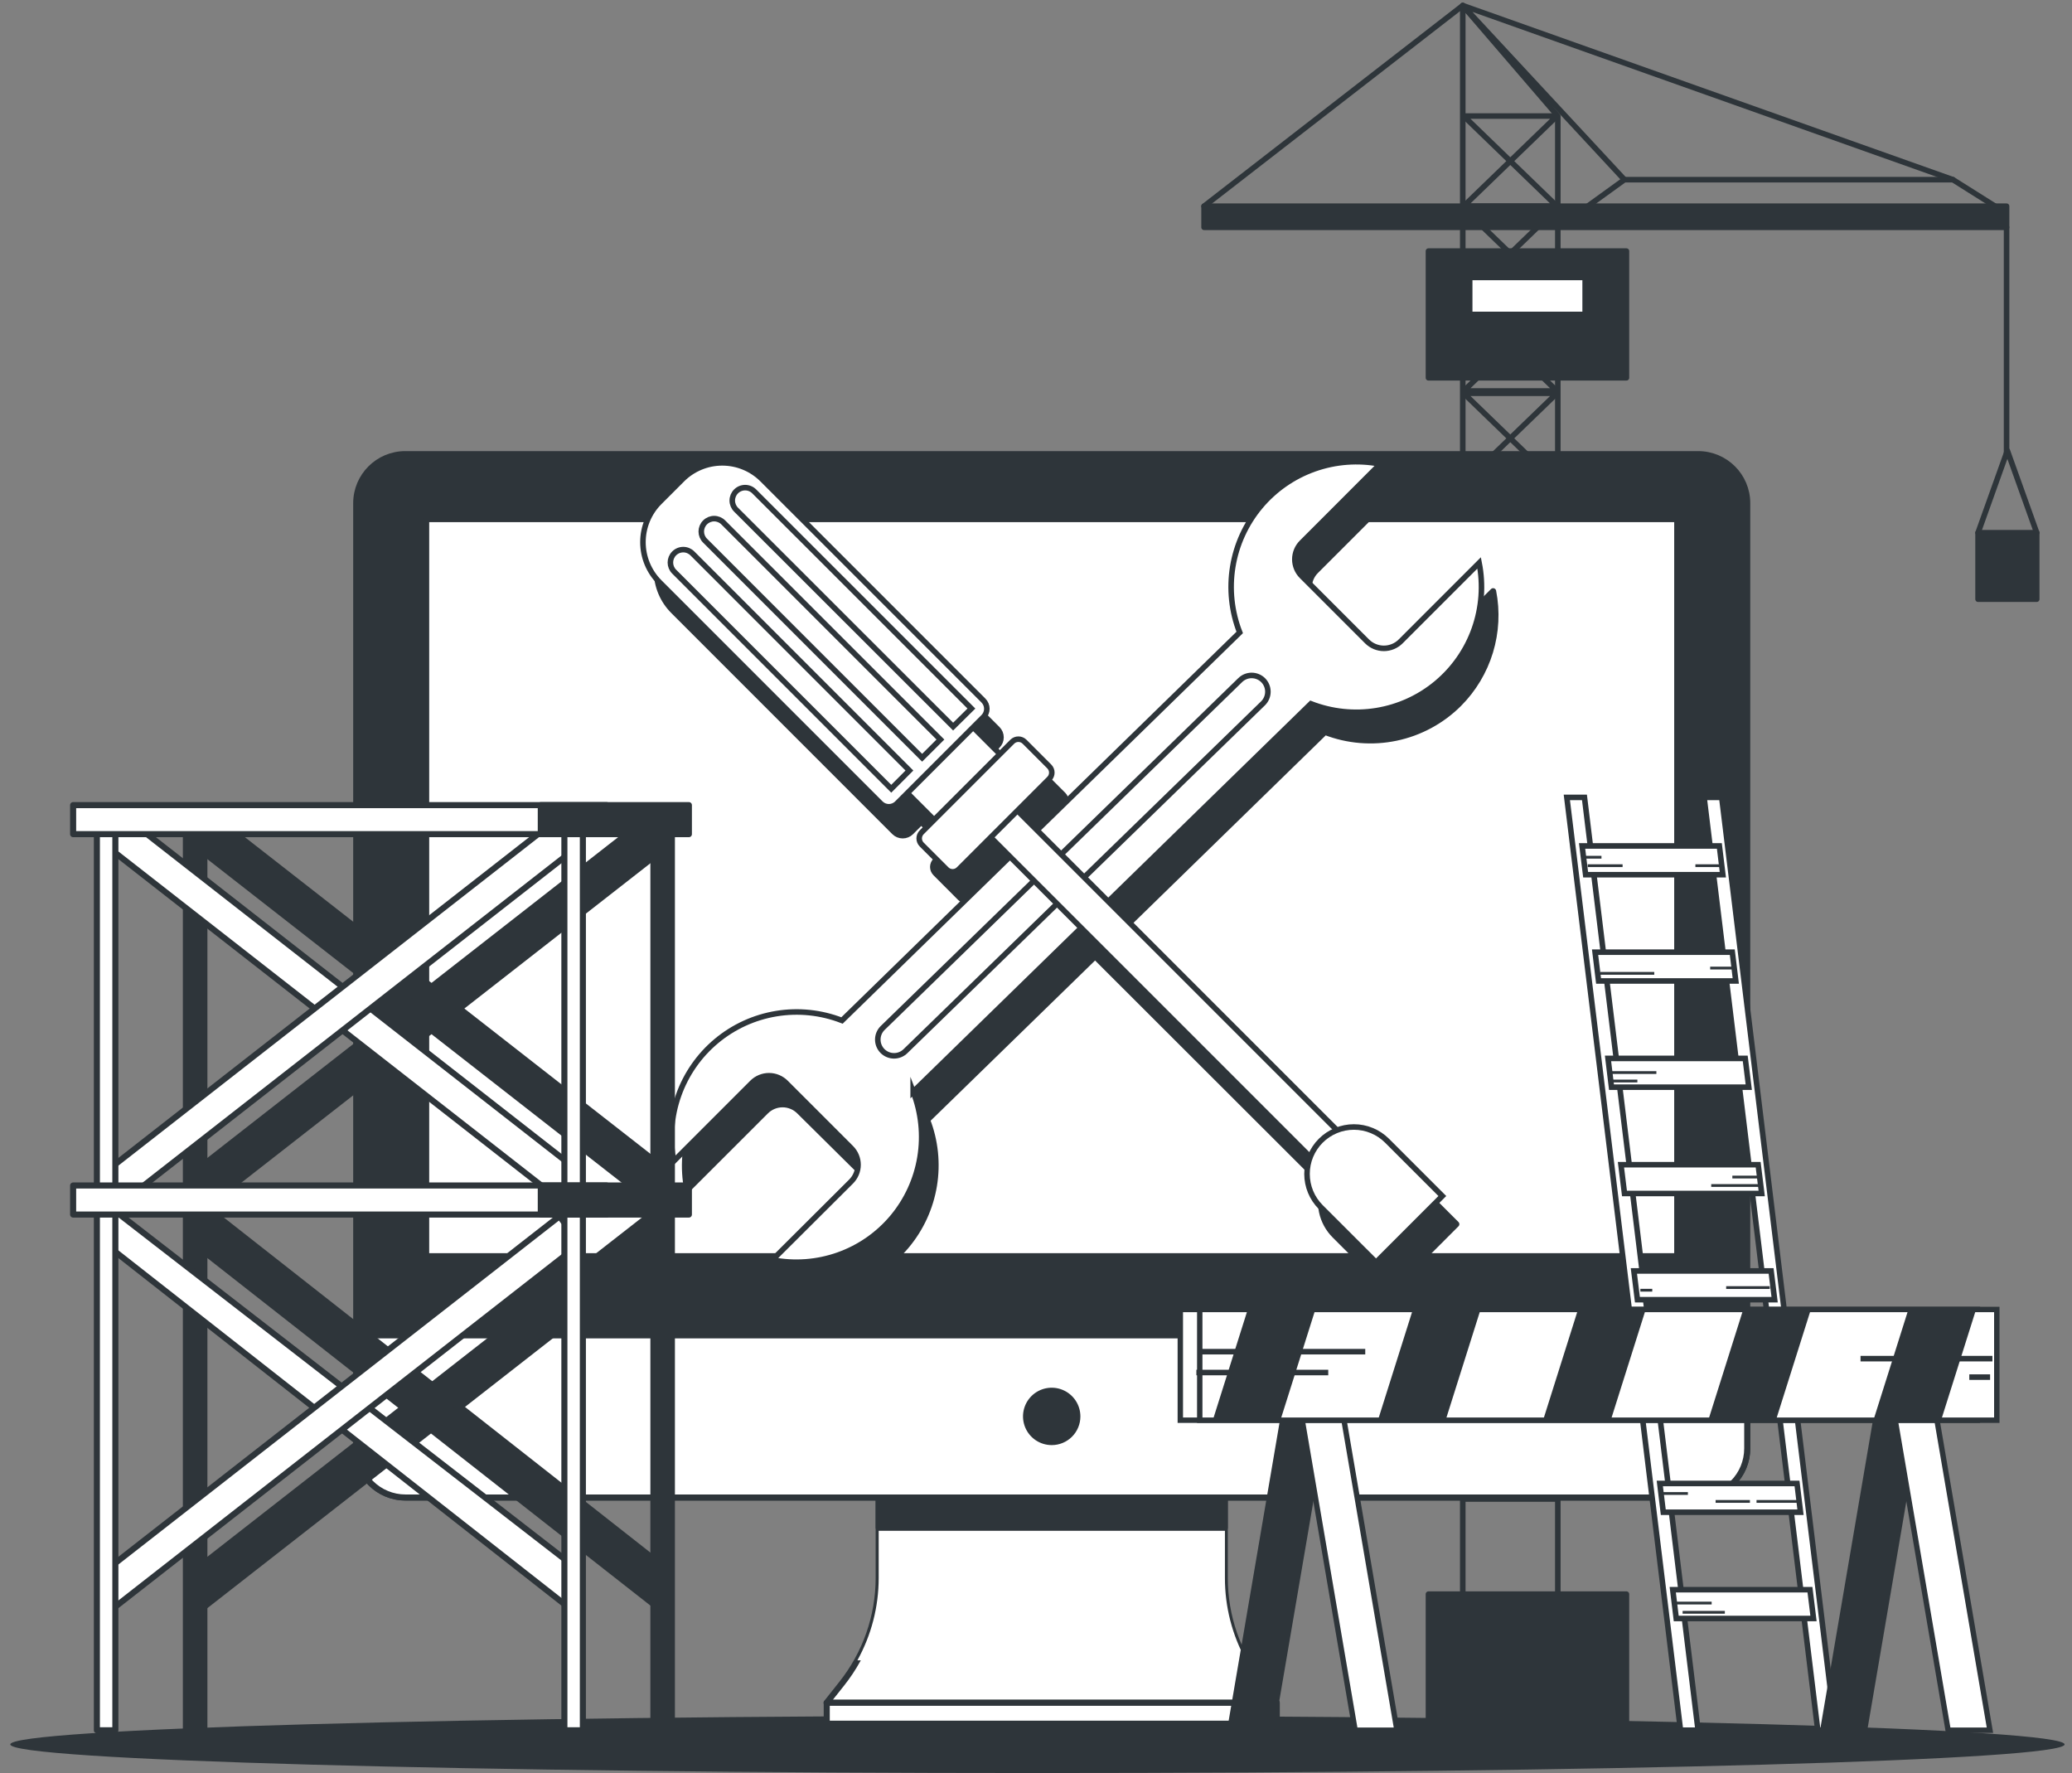 <svg width="374" height="320" viewBox="0 0 374 320" fill="none" xmlns="http://www.w3.org/2000/svg">
<rect x="0" y="0" width="374" height="320" fill="#808080" stroke="none"/>
<path d="M187.261 320C289.656 320 372.663 317.687 372.663 314.835C372.663 311.982 289.656 309.67 187.261 309.67C84.866 309.67 1.859 311.982 1.859 314.835C1.859 317.687 84.866 320 187.261 320Z" fill="#2E353A"/>
<path d="M281.187 310.127H264.033V1L281.187 20.946V310.127Z" stroke="#2E353A" stroke-linecap="round" stroke-linejoin="round"/>
<path d="M264.195 237.339H281.025L264.195 221.071H281.025L264.195 237.339Z" stroke="#2E353A" stroke-linecap="round" stroke-linejoin="round"/>
<path d="M264.195 220.661H281.025L264.195 204.394H281.025L264.195 220.661Z" stroke="#2E353A" stroke-linecap="round" stroke-linejoin="round"/>
<path d="M264.195 270.55H281.025L264.195 254.282H281.025L264.195 270.55Z" stroke="#2E353A" stroke-linecap="round" stroke-linejoin="round"/>
<path d="M264.195 253.873H281.025L264.195 237.606H281.025L264.195 253.873Z" stroke="#2E353A" stroke-linecap="round" stroke-linejoin="round"/>
<path d="M264.195 203.984H281.025L264.195 187.717H281.025L264.195 203.984Z" stroke="#2E353A" stroke-linecap="round" stroke-linejoin="round"/>
<path d="M264.195 187.307H281.025L264.195 171.04H281.025L264.195 187.307Z" stroke="#2E353A" stroke-linecap="round" stroke-linejoin="round"/>
<path d="M264.195 170.63H281.025L264.195 154.363H281.025L264.195 170.63Z" stroke="#2E353A" stroke-linecap="round" stroke-linejoin="round"/>
<path d="M264.195 153.953H281.025L264.195 137.686H281.025L264.195 153.953Z" stroke="#2E353A" stroke-linecap="round" stroke-linejoin="round"/>
<path d="M264.195 137.276H281.025L264.195 121.009H281.025L264.195 137.276Z" stroke="#2E353A" stroke-linecap="round" stroke-linejoin="round"/>
<path d="M264.195 120.599H281.025L264.195 104.331H281.025L264.195 120.599Z" stroke="#2E353A" stroke-linecap="round" stroke-linejoin="round"/>
<path d="M264.195 103.922H281.025L264.195 87.654H281.025L264.195 103.922Z" stroke="#2E353A" stroke-linecap="round" stroke-linejoin="round"/>
<path d="M264.195 87.244H281.025L264.195 70.977H281.025L264.195 87.244Z" stroke="#2E353A" stroke-linecap="round" stroke-linejoin="round"/>
<path d="M264.195 70.567H281.025L264.195 54.3H281.025L264.195 70.567Z" stroke="#2E353A" stroke-linecap="round" stroke-linejoin="round"/>
<path d="M264.195 53.89H281.025L264.195 37.623H281.025L264.195 53.89Z" stroke="#2E353A" stroke-linecap="round" stroke-linejoin="round"/>
<path d="M264.195 37.213H281.025L264.195 20.946H281.025L264.195 37.213Z" stroke="#2E353A" stroke-linecap="round" stroke-linejoin="round"/>
<path d="M360.817 37.661L352.507 32.429H293.213L285.971 37.661H360.817Z" stroke="#2E353A" stroke-linecap="round" stroke-linejoin="round"/>
<path d="M362.19 37.213H217.337V41.025H362.19V37.213Z" fill="#2E353A" stroke="#2E353A" stroke-linecap="round" stroke-linejoin="round"/>
<path d="M352.508 32.429L264.033 1L293.213 32.429" stroke="#2E353A" stroke-linecap="round" stroke-linejoin="round"/>
<path d="M264.033 1L217.337 37.213" stroke="#2E353A" stroke-linecap="round" stroke-linejoin="round"/>
<path d="M293.575 45.314H257.839V68.185H293.575V45.314Z" fill="#2E353A" stroke="#2E353A" stroke-linecap="round" stroke-linejoin="round"/>
<path d="M293.575 287.713H257.839V310.585H293.575V287.713Z" fill="#2E353A" stroke="#2E353A" stroke-linecap="round" stroke-linejoin="round"/>
<path d="M286.123 50.078H265.281V56.749H286.123V50.078Z" fill="white" stroke="#2E353A" stroke-linecap="round" stroke-linejoin="round"/>
<path d="M362.19 41.025V82.117" stroke="#2E353A" stroke-linecap="round" stroke-linejoin="round"/>
<path d="M367.631 96.145H357.044V108.143H367.631V96.145Z" fill="#2E353A" stroke="#2E353A" stroke-linecap="round" stroke-linejoin="round"/>
<path d="M357.044 96.145L362.333 81.336L367.631 96.145" stroke="#2E353A" stroke-linecap="round" stroke-linejoin="round"/>
<path d="M221.073 284.797V263.603H158.605V284.816C158.595 291.74 156.244 298.457 151.934 303.876L149.199 307.325H230.44L227.696 303.876C223.403 298.443 221.069 291.721 221.073 284.797Z" fill="white" stroke="#2E353A" stroke-width="1.095" stroke-linecap="round" stroke-linejoin="round"/>
<g style="mix-blend-mode:multiply">
<path d="M154.765 299.654H224.913C222.405 295.104 221.093 289.992 221.101 284.797V263.603H158.605V284.816C158.601 290.007 157.28 295.113 154.765 299.654Z" fill="white"/>
</g>
<path d="M221.073 266.776H158.605V275.734H221.073V266.776Z" fill="#2E353A" stroke="#2E353A" stroke-width="1.095" stroke-linecap="round" stroke-linejoin="round"/>
<path d="M306.526 81.965H73.151C68.262 81.965 64.298 85.929 64.298 90.818V261.42C64.298 266.31 68.262 270.273 73.151 270.273H306.526C311.416 270.273 315.379 266.31 315.379 261.42V90.818C315.379 85.929 311.416 81.965 306.526 81.965Z" fill="#2E353A" stroke="#2E353A" stroke-width="1.095" stroke-linecap="round" stroke-linejoin="round"/>
<path d="M64.298 241.008H315.379V261.42C315.379 263.768 314.447 266.02 312.786 267.68C311.126 269.341 308.874 270.274 306.526 270.274H73.199C70.851 270.274 68.599 269.341 66.939 267.68C65.279 266.02 64.346 263.768 64.346 261.42V241.008H64.298Z" fill="white" stroke="#2E353A" stroke-width="1.095" stroke-linecap="round" stroke-linejoin="round"/>
<path d="M302.743 93.687H76.925V226.723H302.743V93.687Z" fill="white" stroke="#2E353A" stroke-width="1.095" stroke-linecap="round" stroke-linejoin="round"/>
<path d="M194.466 255.645C194.467 254.729 194.197 253.832 193.69 253.07C193.182 252.307 192.459 251.712 191.613 251.36C190.767 251.008 189.835 250.914 188.936 251.092C188.037 251.27 187.211 251.71 186.563 252.357C185.914 253.005 185.472 253.83 185.292 254.729C185.113 255.627 185.204 256.559 185.554 257.406C185.905 258.253 186.498 258.977 187.26 259.486C188.022 259.995 188.918 260.267 189.834 260.267C190.442 260.268 191.044 260.15 191.606 259.918C192.168 259.686 192.678 259.346 193.108 258.917C193.539 258.488 193.88 257.978 194.113 257.416C194.346 256.855 194.466 256.253 194.466 255.645Z" fill="#2E353A" stroke="#2E353A" stroke-width="1.095" stroke-linecap="round" stroke-linejoin="round"/>
<path d="M230.46 307.316H149.228V311.099H230.46V307.316Z" fill="white" stroke="#2E353A" stroke-width="1.095" stroke-linecap="round" stroke-linejoin="round"/>
<path d="M263.328 127.022C265.944 124.401 267.876 121.177 268.955 117.635C270.033 114.092 270.225 110.338 269.513 106.704L255.342 120.875C254.537 121.676 253.447 122.125 252.311 122.125C251.176 122.125 250.086 121.676 249.281 120.875L237.502 109.096C237.103 108.698 236.786 108.225 236.57 107.704C236.354 107.183 236.243 106.625 236.243 106.061C236.243 105.497 236.354 104.939 236.57 104.418C236.786 103.897 237.103 103.424 237.502 103.026L251.663 88.865C247.695 88.089 243.591 88.394 239.779 89.745C235.968 91.097 232.59 93.447 229.996 96.549C227.403 99.652 225.69 103.394 225.035 107.384C224.381 111.375 224.809 115.468 226.276 119.236L189.71 154.963L186.184 151.427L191.902 145.71C192.194 145.412 192.358 145.012 192.358 144.595C192.358 144.178 192.194 143.777 191.902 143.48L187.442 139.02C187.147 138.726 186.748 138.561 186.332 138.561C185.916 138.561 185.516 138.726 185.222 139.02L182.992 141.25L178.16 136.428L180.018 134.569C180.412 134.175 180.633 133.64 180.633 133.083C180.633 132.525 180.412 131.991 180.018 131.596L140.117 91.695C139.167 90.743 138.038 89.987 136.795 89.472C135.552 88.957 134.22 88.692 132.875 88.692C131.529 88.692 130.197 88.957 128.954 89.472C127.712 89.987 126.583 90.743 125.632 91.695L121.553 95.774C120.601 96.723 119.846 97.852 119.331 99.094C118.816 100.335 118.551 101.667 118.551 103.011C118.551 104.356 118.816 105.687 119.331 106.929C119.846 108.171 120.601 109.3 121.553 110.249L161.454 150.16C161.849 150.553 162.384 150.774 162.941 150.774C163.498 150.774 164.033 150.553 164.428 150.16L166.286 148.302L171.108 153.133L168.888 155.354C168.741 155.5 168.624 155.674 168.545 155.865C168.465 156.056 168.424 156.262 168.424 156.469C168.424 156.676 168.465 156.881 168.545 157.073C168.624 157.264 168.741 157.438 168.888 157.584L173.338 162.044C173.636 162.336 174.036 162.5 174.453 162.5C174.87 162.5 175.27 162.336 175.568 162.044L181.286 156.326L184.755 159.795L154.431 189.337C150.662 187.871 146.569 187.444 142.579 188.098C138.588 188.753 134.846 190.466 131.743 193.059C128.64 195.652 126.29 199.03 124.937 202.84C123.583 206.651 123.277 210.755 124.05 214.724L138.221 200.563C138.619 200.164 139.092 199.847 139.613 199.631C140.134 199.415 140.692 199.304 141.256 199.304C141.82 199.304 142.378 199.415 142.899 199.631C143.42 199.847 143.893 200.164 144.291 200.563L156.108 212.266C156.507 212.664 156.824 213.137 157.04 213.658C157.256 214.179 157.367 214.737 157.367 215.301C157.367 215.865 157.256 216.423 157.04 216.944C156.824 217.465 156.507 217.938 156.108 218.336L141.947 232.497C145.916 233.271 150.02 232.966 153.83 231.614C157.641 230.262 161.02 227.913 163.614 224.811C166.208 221.709 167.922 217.968 168.578 213.978C169.234 209.988 168.808 205.895 167.344 202.126L197.668 172.584L239.017 213.886C238.423 215.417 238.287 217.088 238.625 218.695C238.964 220.303 239.762 221.777 240.923 222.939L250.901 232.917L262.87 220.938L252.893 210.97C251.731 209.808 250.257 209.01 248.649 208.672C247.042 208.333 245.371 208.469 243.839 209.064L202.556 167.781L239.16 132.092C243.246 133.681 247.706 134.048 251.997 133.148C256.288 132.248 260.225 130.12 263.328 127.022Z" fill="#2E353A" stroke="#2E353A" stroke-width="1.095" stroke-linecap="round" stroke-linejoin="round"/>
<path d="M164.828 197.047L236.616 127.012C240.387 128.481 244.483 128.91 248.477 128.255C252.47 127.599 256.214 125.883 259.318 123.286C262.422 120.689 264.771 117.306 266.12 113.49C267.469 109.675 267.768 105.567 266.987 101.596L252.826 115.758C252.428 116.157 251.955 116.473 251.434 116.689C250.913 116.905 250.355 117.017 249.791 117.017C249.227 117.017 248.669 116.905 248.148 116.689C247.627 116.473 247.154 116.157 246.755 115.758L234.977 103.979C234.578 103.581 234.261 103.109 234.046 102.589C233.83 102.069 233.719 101.511 233.719 100.948C233.719 100.385 233.83 99.828 234.046 99.308C234.261 98.788 234.578 98.315 234.977 97.918L249.138 83.747C245.167 82.973 241.062 83.28 237.25 84.634C233.438 85.989 230.059 88.342 227.467 91.448C224.876 94.554 223.165 98.299 222.515 102.292C221.864 106.285 222.298 110.379 223.77 114.147L151.982 184.181C148.213 182.715 144.12 182.286 140.13 182.941C136.14 183.595 132.398 185.308 129.295 187.902C126.193 190.495 123.843 193.874 122.491 197.685C121.14 201.496 120.835 205.6 121.61 209.569L135.772 195.408C136.17 195.008 136.643 194.692 137.164 194.476C137.685 194.26 138.243 194.149 138.807 194.149C139.371 194.149 139.929 194.26 140.45 194.476C140.971 194.692 141.444 195.008 141.842 195.408L153.621 207.186C154.02 207.584 154.336 208.056 154.552 208.576C154.768 209.096 154.879 209.654 154.879 210.217C154.879 210.78 154.768 211.337 154.552 211.857C154.336 212.377 154.02 212.85 153.621 213.247L139.431 227.389C143.4 228.163 147.504 227.858 151.315 226.506C155.125 225.155 158.504 222.805 161.098 219.703C163.692 216.601 165.406 212.86 166.062 208.87C166.718 204.88 166.292 200.787 164.828 197.018V197.047Z" fill="white" stroke="#2E353A" stroke-miterlimit="10"/>
<path d="M159.301 189.699C158.752 189.149 158.444 188.403 158.444 187.626C158.444 186.849 158.752 186.104 159.301 185.554L223.846 122.762C224.398 122.213 225.145 121.904 225.923 121.904C226.702 121.904 227.449 122.213 228.001 122.762C228.55 123.314 228.859 124.061 228.859 124.839C228.859 125.618 228.55 126.365 228.001 126.917L163.456 189.699C162.904 190.248 162.157 190.557 161.378 190.557C160.599 190.557 159.853 190.248 159.301 189.699Z" fill="white" stroke="#2E353A" stroke-miterlimit="10"/>
<path d="M178.443 141.101L173.619 145.926L243.235 215.542L248.06 210.718L178.443 141.101Z" fill="white" stroke="#2E353A" stroke-miterlimit="10"/>
<path d="M260.345 215.858L248.376 227.828L238.398 217.86C236.81 216.271 235.918 214.117 235.918 211.87C235.918 209.624 236.81 207.469 238.398 205.881C239.184 205.095 240.117 204.471 241.144 204.046C242.17 203.62 243.271 203.401 244.383 203.401C245.494 203.401 246.595 203.62 247.622 204.046C248.648 204.471 249.581 205.095 250.367 205.881L260.345 215.858Z" fill="white" stroke="#2E353A" stroke-miterlimit="10"/>
<path d="M171.95 127.554L160.069 139.434L169.719 149.084L181.599 137.203L171.95 127.554Z" fill="white" stroke="#2E353A" stroke-miterlimit="10"/>
<path d="M119.05 90.616L123.133 86.532C124.084 85.582 125.212 84.828 126.454 84.314C127.696 83.799 129.027 83.535 130.371 83.535C131.715 83.535 133.046 83.799 134.287 84.314C135.529 84.828 136.657 85.582 137.608 86.532L177.514 126.438C177.907 126.831 178.128 127.365 178.128 127.921C178.128 128.477 177.907 129.01 177.514 129.403L161.921 144.996C161.527 145.39 160.994 145.61 160.438 145.61C159.882 145.61 159.349 145.389 158.956 144.996L119.05 105.09C117.13 103.171 116.052 100.568 116.052 97.853C116.052 95.139 117.13 92.535 119.05 90.616Z" fill="white" stroke="#2E353A" stroke-miterlimit="10"/>
<path d="M182.71 133.871L166.376 150.206C165.762 150.82 165.762 151.815 166.376 152.429L170.837 156.89C171.451 157.504 172.446 157.504 173.06 156.89L189.395 140.556C190.009 139.942 190.009 138.946 189.395 138.332L184.934 133.871C184.32 133.257 183.324 133.257 182.71 133.871Z" fill="white" stroke="#2E353A" stroke-miterlimit="10"/>
<path d="M164.151 139.067L160.873 142.355L121.687 103.169C121.251 102.733 121.006 102.141 121.006 101.525C121.006 100.908 121.251 100.317 121.687 99.881C121.902 99.664 122.158 99.492 122.44 99.374C122.722 99.257 123.025 99.196 123.331 99.196C123.636 99.196 123.939 99.257 124.221 99.374C124.503 99.492 124.759 99.664 124.974 99.881L164.151 139.067Z" fill="white" stroke="#2E353A" stroke-miterlimit="10"/>
<path d="M169.745 133.473L166.448 136.761L127.262 97.575C126.826 97.139 126.581 96.547 126.581 95.931C126.581 95.314 126.826 94.723 127.262 94.287C127.477 94.07 127.733 93.898 128.015 93.78C128.297 93.663 128.6 93.602 128.905 93.602C129.211 93.602 129.514 93.663 129.796 93.78C130.078 93.898 130.334 94.07 130.549 94.287L169.745 133.473Z" fill="white" stroke="#2E353A" stroke-miterlimit="10"/>
<path d="M175.339 127.88L172.042 131.139L132.856 91.981C132.42 91.545 132.175 90.954 132.175 90.337C132.175 89.721 132.42 89.129 132.856 88.693C133.071 88.476 133.327 88.304 133.609 88.186C133.891 88.069 134.194 88.008 134.499 88.008C134.805 88.008 135.108 88.069 135.39 88.186C135.672 88.304 135.928 88.476 136.143 88.693L175.339 127.88Z" fill="white" stroke="#2E353A" stroke-miterlimit="10"/>
<path d="M306.507 312.271H303.334L282.816 143.918H285.999L306.507 312.271Z" fill="white" stroke="#2E353A" stroke-miterlimit="10"/>
<path d="M331.285 312.271H328.111L307.594 143.918H310.777L331.285 312.271Z" fill="white" stroke="#2E353A" stroke-miterlimit="10"/>
<path d="M310.977 157.87H286.209L285.57 152.676H310.348L310.977 157.87Z" fill="white" stroke="#2E353A" stroke-miterlimit="10"/>
<path d="M313.311 177.044H288.544L287.915 171.85H312.683L313.311 177.044Z" fill="white" stroke="#2E353A" stroke-miterlimit="10"/>
<path d="M315.656 196.218H290.878L290.249 191.024H315.017L315.656 196.218Z" fill="white" stroke="#2E353A" stroke-miterlimit="10"/>
<path d="M317.991 215.401H293.223L292.584 210.207H317.352L317.991 215.401Z" fill="white" stroke="#2E353A" stroke-miterlimit="10"/>
<path d="M320.325 234.575H295.557L294.919 229.381H319.687L320.325 234.575Z" fill="white" stroke="#2E353A" stroke-miterlimit="10"/>
<path d="M322.66 253.749H297.892L297.263 248.555H322.031L322.66 253.749Z" fill="white" stroke="#2E353A" stroke-miterlimit="10"/>
<path d="M324.995 272.932H300.227L299.598 267.739H324.366L324.995 272.932Z" fill="white" stroke="#2E353A" stroke-miterlimit="10"/>
<path d="M327.339 292.106H302.562L301.933 286.913H326.701L327.339 292.106Z" fill="white" stroke="#2E353A" stroke-miterlimit="10"/>
<path d="M285.828 154.715H289.068" stroke="#2E353A" stroke-width="0.5" stroke-miterlimit="10"/>
<path d="M286.59 156.24H292.88" stroke="#2E353A" stroke-width="0.5" stroke-miterlimit="10"/>
<path d="M310.595 156.24H306.021" stroke="#2E353A" stroke-width="0.5" stroke-miterlimit="10"/>
<path d="M312.883 174.718H308.69" stroke="#2E353A" stroke-width="0.5" stroke-miterlimit="10"/>
<path d="M288.877 175.672H298.597" stroke="#2E353A" stroke-width="0.5" stroke-miterlimit="10"/>
<path d="M290.592 193.578H298.979" stroke="#2E353A" stroke-width="0.5" stroke-miterlimit="10"/>
<path d="M290.974 195.103H295.548" stroke="#2E353A" stroke-width="0.5" stroke-miterlimit="10"/>
<path d="M317.829 212.437H312.692" stroke="#2E353A" stroke-width="0.5" stroke-miterlimit="10"/>
<path d="M317.457 213.962H308.88" stroke="#2E353A" stroke-width="0.5" stroke-miterlimit="10"/>
<path d="M324.919 270.979H317.057" stroke="#2E353A" stroke-width="0.5" stroke-miterlimit="10"/>
<path d="M299.903 269.549H304.668" stroke="#2E353A" stroke-width="0.5" stroke-miterlimit="10"/>
<path d="M315.865 270.979H309.671" stroke="#2E353A" stroke-width="0.5" stroke-miterlimit="10"/>
<path d="M302.286 289.324H308.956" stroke="#2E353A" stroke-width="0.5" stroke-miterlimit="10"/>
<path d="M303.715 290.991H311.339" stroke="#2E353A" stroke-width="0.5" stroke-miterlimit="10"/>
<path d="M296.091 232.86H298.235" stroke="#2E353A" stroke-width="0.5" stroke-miterlimit="10"/>
<path d="M319.439 232.383H311.577" stroke="#2E353A" stroke-width="0.5" stroke-miterlimit="10"/>
<path d="M120.819 211.608L117.046 216.526L34.956 152.438L38.739 147.52L120.819 211.608Z" fill="#2E353A" stroke="#2E353A" stroke-width="1.095" stroke-linecap="round" stroke-linejoin="round"/>
<path d="M34.956 211.608L38.739 216.526L120.819 152.438L117.046 147.52L34.956 211.608Z" fill="#2E353A" stroke="#2E353A" stroke-width="1.095" stroke-linecap="round" stroke-linejoin="round"/>
<path d="M120.819 283.596L118.485 289.933L34.956 224.426L37.348 218.031L120.819 283.596Z" fill="#2E353A" stroke="#2E353A" stroke-width="1.095" stroke-linecap="round" stroke-linejoin="round"/>
<path d="M34.956 283.596L35.528 291.03L120.819 224.426L117.046 219.518L34.956 283.596Z" fill="#2E353A" stroke="#2E353A" stroke-width="1.095" stroke-linecap="round" stroke-linejoin="round"/>
<path d="M36.891 146.844H33.555V312.281H36.891V146.844Z" fill="#2E353A" stroke="#2E353A" stroke-width="1.095" stroke-linecap="round" stroke-linejoin="round"/>
<path d="M121.277 146.844H117.941V312.281H121.277V146.844Z" fill="#2E353A" stroke="#2E353A" stroke-width="1.095" stroke-linecap="round" stroke-linejoin="round"/>
<path d="M104.762 211.608L100.978 216.526L18.898 152.438L22.672 147.52L104.762 211.608Z" fill="white" stroke="#2E353A" stroke-width="1.095" stroke-linecap="round" stroke-linejoin="round"/>
<path d="M18.898 211.608L22.672 216.526L104.762 152.438L100.978 147.52L18.898 211.608Z" fill="white" stroke="#2E353A" stroke-width="1.095" stroke-linecap="round" stroke-linejoin="round"/>
<path d="M104.762 283.596L102.417 289.933L18.898 224.426L20.099 218.031L104.762 283.596Z" fill="white" stroke="#2E353A" stroke-width="1.095" stroke-linecap="round" stroke-linejoin="round"/>
<path d="M18.898 283.596L19.47 291.03L104.762 224.426L100.978 219.518L18.898 283.596Z" fill="white" stroke="#2E353A" stroke-width="1.095" stroke-linecap="round" stroke-linejoin="round"/>
<path d="M20.823 146.844H17.488V312.281H20.823V146.844Z" fill="white" stroke="#2E353A" stroke-width="1.095" stroke-linecap="round" stroke-linejoin="round"/>
<path d="M105.21 146.844H101.874V312.281H105.21V146.844Z" fill="white" stroke="#2E353A" stroke-width="1.095" stroke-linecap="round" stroke-linejoin="round"/>
<path d="M109.508 145.309H13.2V150.551H109.508V145.309Z" fill="white" stroke="#2E353A" stroke-width="1.095" stroke-linecap="round" stroke-linejoin="round"/>
<path d="M124.345 145.309H97.614V150.551H124.345V145.309Z" fill="#2E353A" stroke="#2E353A" stroke-width="1.095" stroke-linecap="round" stroke-linejoin="round"/>
<path d="M109.508 213.962H13.2V219.203H109.508V213.962Z" fill="white" stroke="#2E353A" stroke-width="1.095" stroke-linecap="round" stroke-linejoin="round"/>
<path d="M124.345 213.962H97.614V219.203H124.345V213.962Z" fill="#2E353A" stroke="#2E353A" stroke-width="1.095" stroke-linecap="round" stroke-linejoin="round"/>
<path d="M229.516 312.271H221.978L232.032 253.368H239.58L229.516 312.271Z" fill="#2E353A" stroke="#2E353A" stroke-width="0.973" stroke-miterlimit="10"/>
<path d="M244.602 312.271H252.149L242.086 253.368H234.548L244.602 312.271Z" fill="white" stroke="#2E353A" stroke-width="0.973" stroke-miterlimit="10"/>
<path d="M336.555 312.271H329.017L339.07 253.368H346.609L336.555 312.271Z" fill="#2E353A" stroke="#2E353A" stroke-width="0.973" stroke-miterlimit="10"/>
<path d="M351.64 312.271H359.188L349.124 253.368H341.586L351.64 312.271Z" fill="white" stroke="#2E353A" stroke-width="0.973" stroke-miterlimit="10"/>
<path d="M356.92 236.338H213.049V256.322H356.92V236.338Z" fill="white" stroke="#2E353A" stroke-width="0.973" stroke-miterlimit="10"/>
<path d="M360.427 236.338H216.556V256.322H360.427V236.338Z" fill="white" stroke="#2E353A" stroke-width="0.973" stroke-miterlimit="10"/>
<path d="M218.909 256.322H231.117L237.426 236.338H225.218L218.909 256.322Z" fill="#2E353A"/>
<path d="M267.245 236.338H255.027L248.719 256.322H260.936L267.245 236.338Z" fill="#2E353A"/>
<path d="M356.682 236.338H344.464L338.156 256.322H350.373L356.682 236.338Z" fill="#2E353A"/>
<path d="M326.863 236.338H314.655L308.346 256.322H320.554L326.863 236.338Z" fill="#2E353A"/>
<path d="M297.054 236.338H284.836L278.528 256.322H290.745L297.054 236.338Z" fill="#2E353A"/>
<path d="M359.636 245.21H335.83" stroke="#2E353A" stroke-miterlimit="10"/>
<path d="M359.216 248.546H355.462" stroke="#2E353A" stroke-miterlimit="10"/>
<path d="M215.946 247.717H239.751" stroke="#2E353A" stroke-miterlimit="10"/>
<path d="M216.355 243.952H246.431" stroke="#2E353A" stroke-miterlimit="10"/>
</svg>
